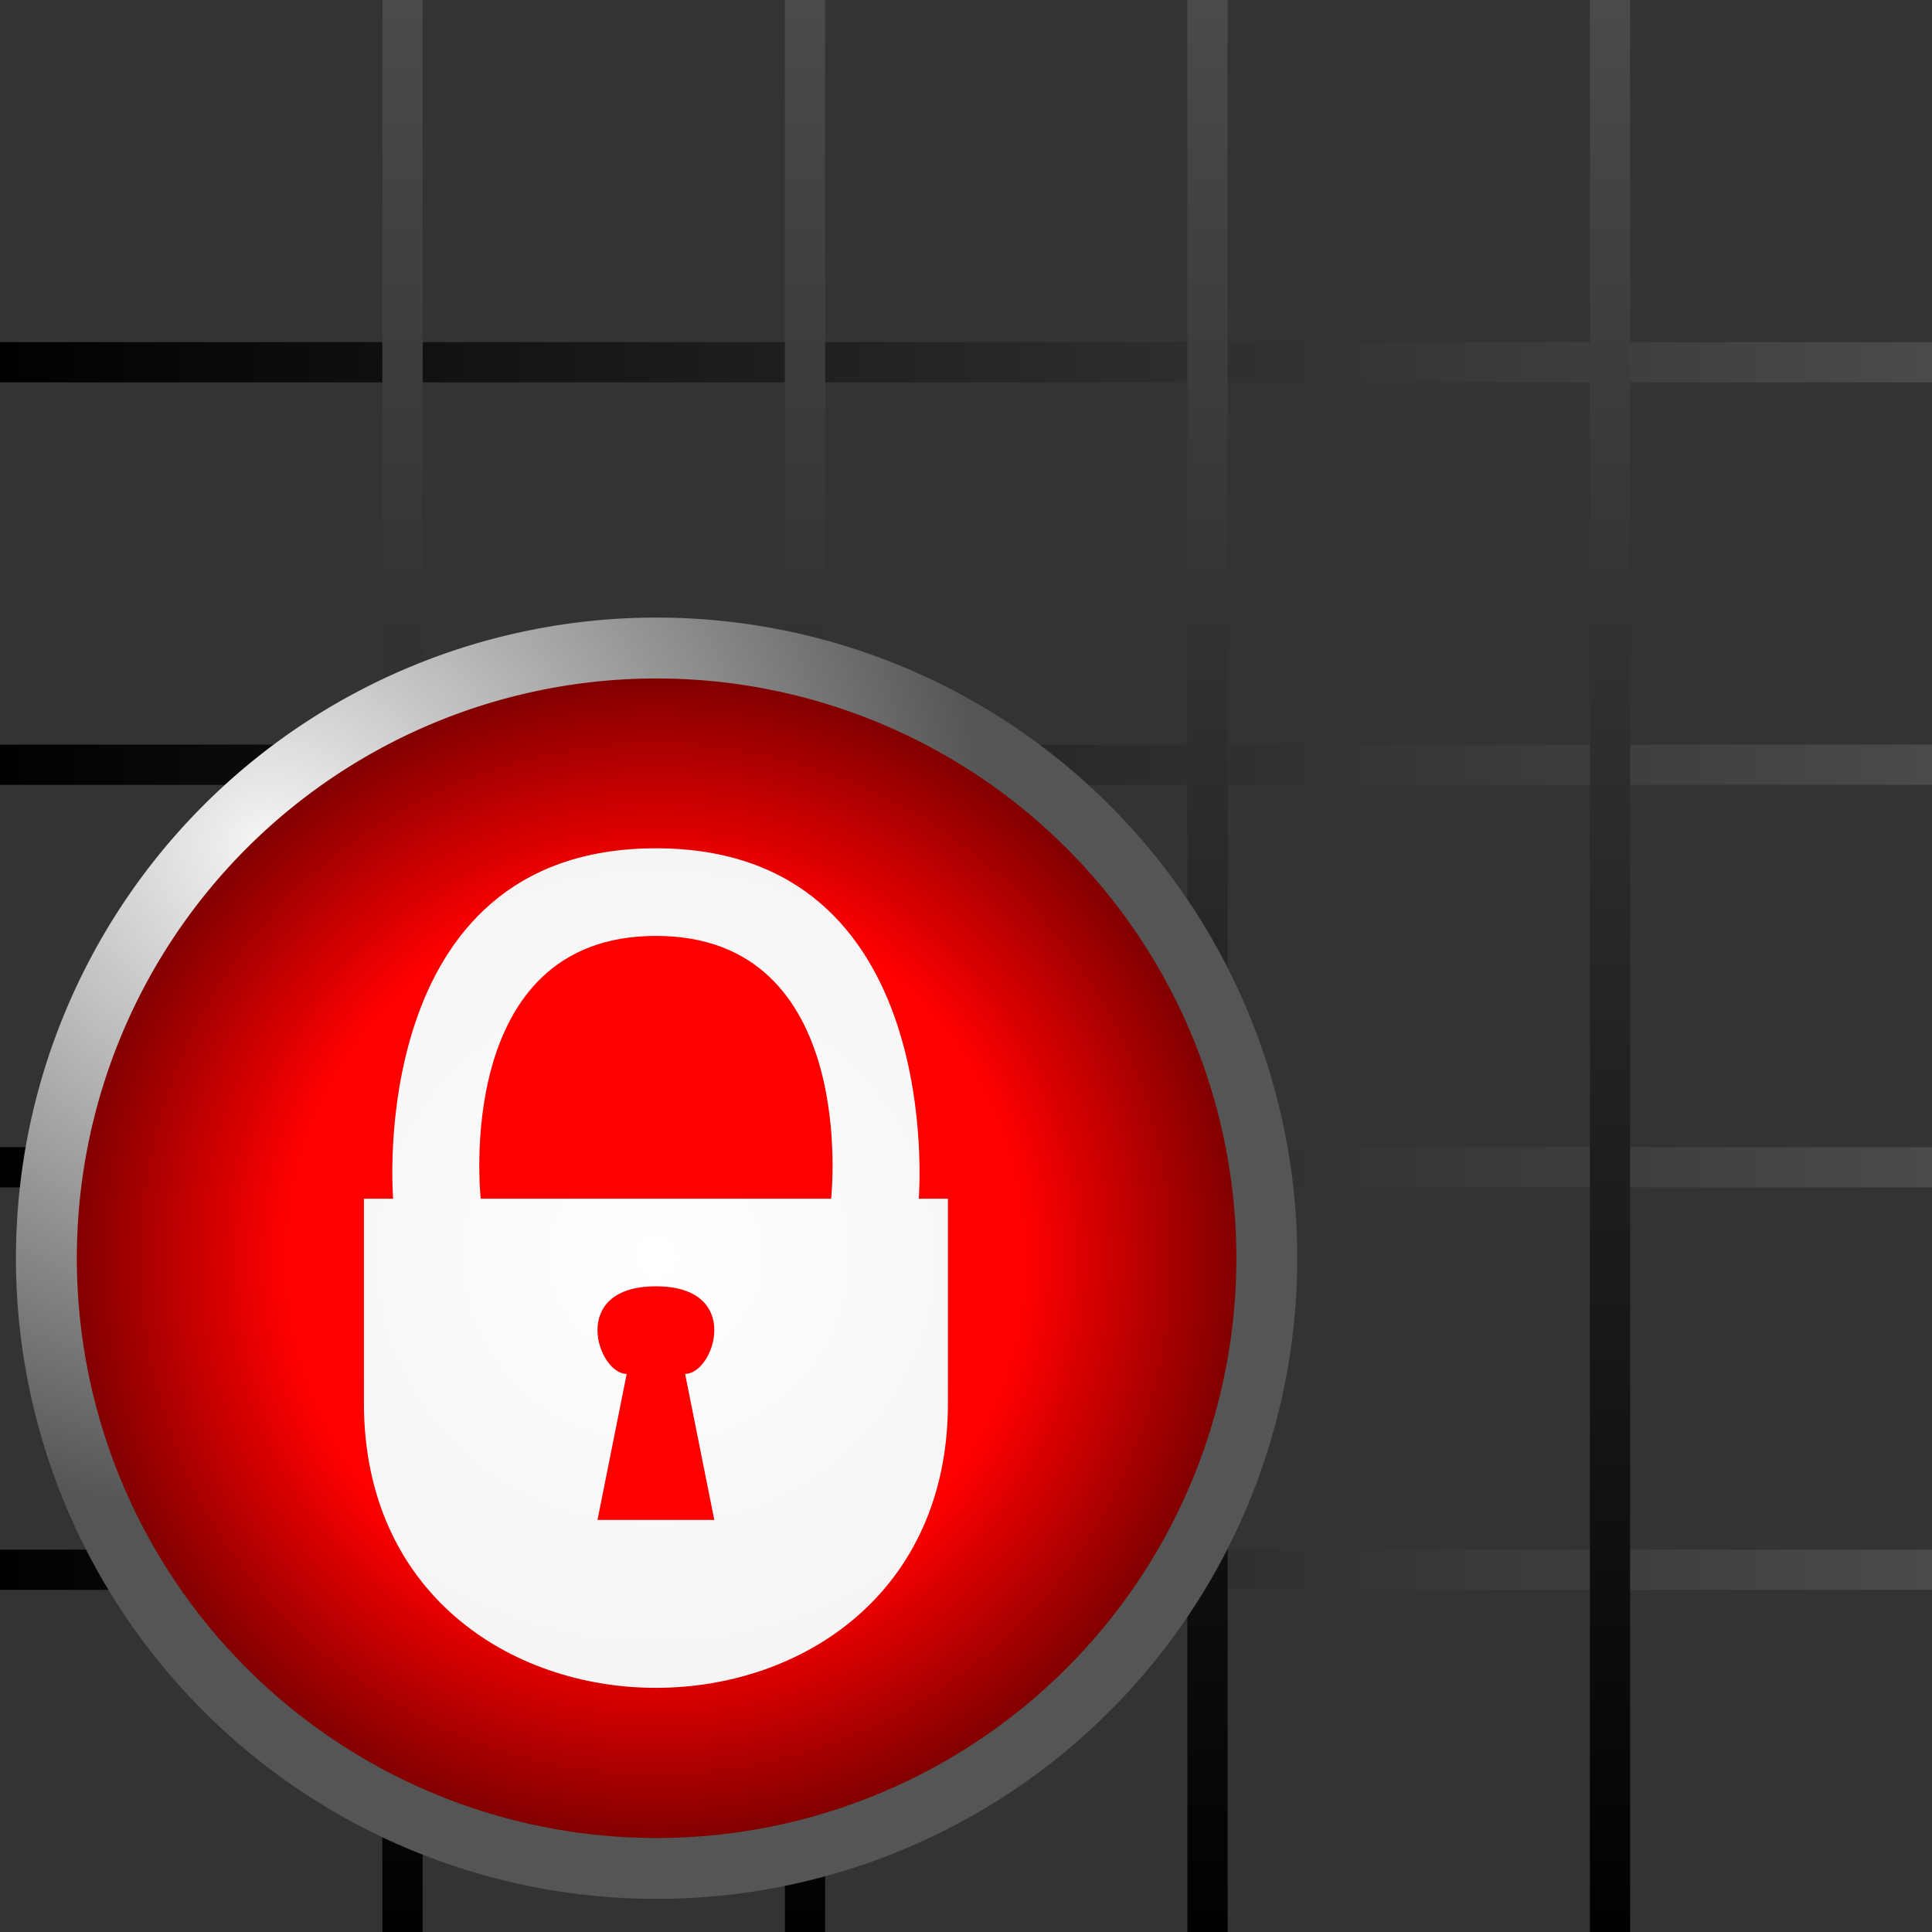 <?xml version="1.0" encoding="UTF-8" standalone="no"?>
<!-- Created with Inkscape (http://www.inkscape.org/) -->

<svg
   xmlns:dc="http://purl.org/dc/elements/1.1/"
   xmlns:cc="http://creativecommons.org/ns#"
   xmlns:rdf="http://www.w3.org/1999/02/22-rdf-syntax-ns#"
   xmlns:svg="http://www.w3.org/2000/svg"
   xmlns="http://www.w3.org/2000/svg"
   xmlns:xlink="http://www.w3.org/1999/xlink"
   xmlns:sodipodi="http://sodipodi.sourceforge.net/DTD/sodipodi-0.dtd"
   xmlns:inkscape="http://www.inkscape.org/namespaces/inkscape"
   width="48"
   height="48"
   id="svg6430"
   version="1.1"
   inkscape:version="0.91 r13725"
   sodipodi:docname="lock.svg">
  <rect width="100%" height="100%" fill="#333333" stroke="none"/>
  <defs
     id="defs6432">
    <linearGradient
       id="linearGradient4248">
      <stop
         id="stop4250"
         offset="0"
         style="stop-color:#000000;stop-opacity:1;" />
      <stop
         id="stop4253"
         offset="1"
         style="stop-color:#000000;stop-opacity:1" />
    </linearGradient>
    <linearGradient
       id="linearGradient4256">
      <stop
         id="stop4258"
         offset="0"
         style="stop-color:#ffffff;stop-opacity:1;" />
      <stop
         id="stop4260"
         offset="1"
         style="stop-color:#f4f4f4;stop-opacity:1" />
    </linearGradient>
    <linearGradient
       id="linearGradient4250">
      <stop
         id="stop4252"
         offset="0"
         style="stop-color:#f6f6f6;stop-opacity:1" />
      <stop
         id="stop4254"
         offset="1"
         style="stop-color:#555555;stop-opacity:1" />
    </linearGradient>
    <linearGradient
       id="linearGradient4242">
      <stop
         id="stop4244"
         offset="0"
         style="stop-color:#ff0000;stop-opacity:1;" />
      <stop
         style="stop-color:#ff0000;stop-opacity:1;"
         offset="0.628"
         id="stop4246" />
      <stop
         id="stop4248"
         offset="1"
         style="stop-color:#7e0000;stop-opacity:1" />
    </linearGradient>
    <linearGradient
       id="linearGradient6362">
      <stop
         style="stop-color:#ffffff;stop-opacity:1;"
         offset="0"
         id="stop6364" />
      <stop
         style="stop-color:#c2c2c2;stop-opacity:1;"
         offset="1"
         id="stop6366" />
    </linearGradient>
    <linearGradient
       id="linearGradient3844">
      <stop
         id="stop3846"
         offset="0"
         style="stop-color:#ffffff;stop-opacity:0.885;" />
      <stop
         id="stop3848"
         offset="1"
         style="stop-color:#ffffff;stop-opacity:0.438;" />
    </linearGradient>
    <linearGradient
       id="linearGradient5465">
      <stop
         style="stop-color:#ffffff;stop-opacity:0.954;"
         offset="0"
         id="stop5467" />
      <stop
         style="stop-color:#ffffff;stop-opacity:0.531;"
         offset="1"
         id="stop5469" />
    </linearGradient>
    <linearGradient
       id="linearGradient3794">
      <stop
         style="stop-color:#fdfdfd;stop-opacity:1;"
         offset="0"
         id="stop3796" />
      <stop
         style="stop-color:#606060;stop-opacity:1;"
         offset="1"
         id="stop3798" />
    </linearGradient>
    <linearGradient
       id="linearGradient3783">
      <stop
         style="stop-color:#000000;stop-opacity:1;"
         offset="0"
         id="stop3785" />
      <stop
         style="stop-color:#000000;stop-opacity:0;"
         offset="1"
         id="stop3787" />
    </linearGradient>
    <linearGradient
       id="linearGradient3770">
      <stop
         style="stop-color:#000000;stop-opacity:1;"
         offset="0"
         id="stop3773" />
      <stop
         style="stop-color:#ffffff;stop-opacity:1;"
         offset="1"
         id="stop3775" />
    </linearGradient>
    <linearGradient
       id="linearGradient3761">
      <stop
         style="stop-color:#0000ff;stop-opacity:1;"
         offset="0"
         id="stop3763" />
      <stop
         id="stop3801"
         offset="0.808"
         style="stop-color:#0000ff;stop-opacity:1;" />
      <stop
         style="stop-color:#00002f;stop-opacity:1;"
         offset="1"
         id="stop3765" />
    </linearGradient>
    <linearGradient
       id="linearGradient3768">
      <stop
         style="stop-color:#ffffff;stop-opacity:1;"
         offset="0"
         id="stop3770" />
      <stop
         style="stop-color:#ffffff;stop-opacity:0.431;"
         offset="1"
         id="stop3772" />
    </linearGradient>
    <radialGradient
       inkscape:collect="always"
       xlink:href="#linearGradient3768"
       id="radialGradient3774"
       cx="23"
       cy="26"
       fx="23"
       fy="26"
       r="24"
       gradientUnits="userSpaceOnUse"
       gradientTransform="matrix(0.833,0,0,0.833,0.833,1.333)" />
    <radialGradient
       inkscape:collect="always"
       xlink:href="#linearGradient3761"
       id="radialGradient3799"
       cx="-42.5"
       cy="40.5"
       fx="-42.5"
       fy="40.5"
       r="23"
       gradientUnits="userSpaceOnUse"
       gradientTransform="matrix(1.317,0,0,1.317,79.958,-29.325)" />
    <radialGradient
       inkscape:collect="always"
       xlink:href="#linearGradient3761-3"
       id="radialGradient3799-1"
       cx="-42.5"
       cy="40.5"
       fx="-42.5"
       fy="40.5"
       r="23"
       gradientUnits="userSpaceOnUse"
       gradientTransform="matrix(1.317,0,0,1.317,79.958,-29.325)" />
    <linearGradient
       id="linearGradient3761-3">
      <stop
         style="stop-color:#ff0000;stop-opacity:1;"
         offset="0"
         id="stop3763-7" />
      <stop
         id="stop3801-7"
         offset="0.808"
         style="stop-color:#ff0000;stop-opacity:1;" />
      <stop
         style="stop-color:#2f0000;stop-opacity:1;"
         offset="1"
         id="stop3765-7" />
    </linearGradient>
    <clipPath
       clipPathUnits="userSpaceOnUse"
       id="clipPath3932">
      <path
         sodipodi:type="arc"
         style="fill:#000000;fill-opacity:1;stroke:none"
         id="path3934"
         sodipodi:cx="23.925516"
         sodipodi:cy="23.588192"
         sodipodi:rx="27.037779"
         sodipodi:ry="26.940521"
         d="m 50.963,23.588 a 27.038,26.941 0 1 1 -54.076,0 27.038,26.941 0 1 1 54.076,0 z"
         transform="translate(0,1004.362)" />
    </clipPath>
    <radialGradient
       inkscape:collect="always"
       xlink:href="#linearGradient3761-33"
       id="radialGradient3799-5"
       cx="-42.5"
       cy="40.5"
       fx="-42.5"
       fy="40.5"
       r="23"
       gradientUnits="userSpaceOnUse"
       gradientTransform="matrix(1.317,0,0,1.317,79.958,-29.325)" />
    <linearGradient
       id="linearGradient3761-33">
      <stop
         style="stop-color:#ff0000;stop-opacity:1;"
         offset="0"
         id="stop3763-5" />
      <stop
         id="stop3801-2"
         offset="0.808"
         style="stop-color:#ff0000;stop-opacity:1;" />
      <stop
         style="stop-color:#2f0000;stop-opacity:1;"
         offset="1"
         id="stop3765-9" />
    </linearGradient>
    <clipPath
       clipPathUnits="userSpaceOnUse"
       id="clipPath4027">
      <path
         sodipodi:type="arc"
         style="opacity:0.564;fill:#ffffff;fill-opacity:1;stroke:none"
         id="path4029"
         sodipodi:cx="30.830849"
         sodipodi:cy="12.695274"
         sodipodi:rx="18.576315"
         sodipodi:ry="12.546308"
         d="m 49.407,12.695 a 18.576,12.546 0 1 1 -37.153,0 18.576,12.546 0 1 1 37.153,0 z"
         transform="matrix(1.327,0,0,1.426,-16.648,997.88)" />
    </clipPath>
    <radialGradient
       inkscape:collect="always"
       xlink:href="#linearGradient5465"
       id="radialGradient5471"
       cx="10.421"
       cy="1012.471"
       fx="10.421"
       fy="1012.471"
       r="24.647"
       gradientTransform="matrix(0.55,0,0,0.382,6.712,626.578)"
       gradientUnits="userSpaceOnUse" />
    <radialGradient
       inkscape:collect="always"
       xlink:href="#linearGradient3794"
       id="radialGradient5473"
       cx="69.237"
       cy="2.223"
       fx="69.237"
       fy="2.223"
       r="25.271"
       gradientUnits="userSpaceOnUse"
       gradientTransform="matrix(1.12,-0.015,0.014,1.051,-5.877,3.065)" />
    <radialGradient
       inkscape:collect="always"
       xlink:href="#linearGradient3761"
       id="radialGradient5475"
       gradientUnits="userSpaceOnUse"
       gradientTransform="matrix(0.984,0,0,0.984,65.821,988.509)"
       cx="-42.5"
       cy="40.5"
       fx="-42.5"
       fy="40.5"
       r="23" />
    <radialGradient
       inkscape:collect="always"
       xlink:href="#linearGradient3761"
       id="radialGradient5521"
       gradientUnits="userSpaceOnUse"
       gradientTransform="matrix(0.984,0,0,0.984,65.821,988.509)"
       cx="-42.5"
       cy="40.5"
       fx="-42.5"
       fy="40.5"
       r="23" />
    <radialGradient
       inkscape:collect="always"
       xlink:href="#linearGradient5465"
       id="radialGradient5523"
       gradientUnits="userSpaceOnUse"
       gradientTransform="matrix(0.55,0,0,0.382,6.712,626.578)"
       cx="10.421"
       cy="1012.471"
       fx="10.421"
       fy="1012.471"
       r="24.647" />
    <radialGradient
       inkscape:collect="always"
       xlink:href="#linearGradient3794"
       id="radialGradient5525"
       gradientUnits="userSpaceOnUse"
       gradientTransform="matrix(1.12,-0.015,0.014,1.051,-5.877,3.065)"
       cx="69.237"
       cy="2.223"
       fx="69.237"
       fy="2.223"
       r="25.271" />
    <radialGradient
       inkscape:collect="always"
       xlink:href="#linearGradient3761"
       id="radialGradient5530"
       gradientUnits="userSpaceOnUse"
       gradientTransform="matrix(0.984,0,0,0.984,65.821,988.509)"
       cx="-42.5"
       cy="40.5"
       fx="-42.5"
       fy="40.5"
       r="23" />
    <radialGradient
       inkscape:collect="always"
       xlink:href="#linearGradient3761-6"
       id="radialGradient5530-9"
       gradientUnits="userSpaceOnUse"
       gradientTransform="matrix(0.984,0,0,0.984,65.821,988.509)"
       cx="-42.5"
       cy="40.5"
       fx="-42.5"
       fy="40.5"
       r="23" />
    <linearGradient
       id="linearGradient3761-6">
      <stop
         style="stop-color:#ff0000;stop-opacity:1;"
         offset="0"
         id="stop3763-73" />
      <stop
         id="stop3801-28"
         offset="0.808"
         style="stop-color:#ff0000;stop-opacity:1;" />
      <stop
         style="stop-color:#2f0000;stop-opacity:1;"
         offset="1"
         id="stop3765-75" />
    </linearGradient>
    <radialGradient
       r="23"
       fy="25.009"
       fx="-50.57"
       cy="25.009"
       cx="-50.57"
       gradientTransform="matrix(0.261,-3.7526812e-7,5.0506052e-7,0.351,29.192,1005.575)"
       gradientUnits="userSpaceOnUse"
       id="radialGradient3051"
       xlink:href="#linearGradient3844"
       inkscape:collect="always" />
    <clipPath
       clipPathUnits="userSpaceOnUse"
       id="clipPath3072">
      <path
         sodipodi:type="arc"
         style="fill:#ffffff;fill-opacity:1;stroke:none"
         id="path3074"
         sodipodi:cx="27.621328"
         sodipodi:cy="16.974636"
         sodipodi:rx="14.783246"
         sodipodi:ry="10.601144"
         d="m 42.405,16.975 a 14.783,10.601 0 1 1 -29.566,0 14.783,10.601 0 1 1 29.566,0 z"
         transform="matrix(1.105,0,0,0.963,-6.214,1000.122)" />
    </clipPath>
    <radialGradient
       inkscape:collect="always"
       xlink:href="#linearGradient3768"
       id="radialGradient3830"
       cx="20.607"
       cy="12.589"
       fx="20.607"
       fy="12.589"
       r="18.104"
       gradientTransform="matrix(0.444,0,0,0.435,11.447,8.507)"
       gradientUnits="userSpaceOnUse" />
    <linearGradient
       inkscape:collect="always"
       xlink:href="#linearGradient6026"
       id="linearGradient6040"
       x1="-0.5"
       y1="1028.362"
       x2="48.5"
       y2="1028.362"
       gradientUnits="userSpaceOnUse" />
    <linearGradient
       id="linearGradient6026">
      <stop
         style="stop-color:#000000;stop-opacity:1;"
         offset="0"
         id="stop6028" />
      <stop
         style="stop-color:#4b4b4b;stop-opacity:1;"
         offset="1"
         id="stop6030" />
    </linearGradient>
    <linearGradient
       inkscape:collect="always"
       xlink:href="#linearGradient6026"
       id="linearGradient6066"
       x1="-0.5"
       y1="1028.362"
       x2="48.5"
       y2="1028.362"
       gradientUnits="userSpaceOnUse" />
    <linearGradient
       inkscape:collect="always"
       xlink:href="#linearGradient6026"
       id="linearGradient6074"
       x1="-0.5"
       y1="1028.362"
       x2="48.5"
       y2="1028.362"
       gradientUnits="userSpaceOnUse" />
    <linearGradient
       inkscape:collect="always"
       xlink:href="#linearGradient6026"
       id="linearGradient6082"
       x1="-0.5"
       y1="1028.362"
       x2="48.5"
       y2="1028.362"
       gradientUnits="userSpaceOnUse" />
    <linearGradient
       inkscape:collect="always"
       xlink:href="#linearGradient6026"
       id="linearGradient6090"
       x1="-0.5"
       y1="1028.362"
       x2="48.5"
       y2="1028.362"
       gradientUnits="userSpaceOnUse" />
    <linearGradient
       inkscape:collect="always"
       xlink:href="#linearGradient6026"
       id="linearGradient6098"
       x1="-0.5"
       y1="1028.362"
       x2="48.5"
       y2="1028.362"
       gradientUnits="userSpaceOnUse" />
    <linearGradient
       inkscape:collect="always"
       xlink:href="#linearGradient6026"
       id="linearGradient6106"
       x1="-0.5"
       y1="1028.362"
       x2="48.5"
       y2="1028.362"
       gradientUnits="userSpaceOnUse" />
    <linearGradient
       inkscape:collect="always"
       xlink:href="#linearGradient6026"
       id="linearGradient6114"
       x1="-0.5"
       y1="1028.362"
       x2="48.5"
       y2="1028.362"
       gradientUnits="userSpaceOnUse" />
    <linearGradient
       inkscape:collect="always"
       xlink:href="#linearGradient6026"
       id="linearGradient6122"
       x1="-0.5"
       y1="1028.362"
       x2="48.5"
       y2="1028.362"
       gradientUnits="userSpaceOnUse" />
    <linearGradient
       inkscape:collect="always"
       xlink:href="#linearGradient6026"
       id="linearGradient6130"
       x1="-0.5"
       y1="1028.362"
       x2="48.5"
       y2="1028.362"
       gradientUnits="userSpaceOnUse" />
    <linearGradient
       inkscape:collect="always"
       xlink:href="#linearGradient6026"
       id="linearGradient6138"
       x1="-0.5"
       y1="1028.362"
       x2="48.5"
       y2="1028.362"
       gradientUnits="userSpaceOnUse" />
    <linearGradient
       y2="1028.362"
       x2="48.5"
       y1="1028.362"
       x1="-0.5"
       gradientUnits="userSpaceOnUse"
       id="linearGradient6157"
       xlink:href="#linearGradient6026"
       inkscape:collect="always" />
    <linearGradient
       y2="1028.362"
       x2="48.5"
       y1="1028.362"
       x1="-0.5"
       gradientUnits="userSpaceOnUse"
       id="linearGradient6159"
       xlink:href="#linearGradient6026"
       inkscape:collect="always" />
    <linearGradient
       y2="1028.362"
       x2="48.5"
       y1="1028.362"
       x1="-0.5"
       gradientUnits="userSpaceOnUse"
       id="linearGradient6161"
       xlink:href="#linearGradient6026"
       inkscape:collect="always" />
    <linearGradient
       y2="1028.362"
       x2="48.5"
       y1="1028.362"
       x1="-0.5"
       gradientUnits="userSpaceOnUse"
       id="linearGradient6163"
       xlink:href="#linearGradient6026"
       inkscape:collect="always" />
    <linearGradient
       y2="1028.362"
       x2="48.5"
       y1="1028.362"
       x1="-0.5"
       gradientUnits="userSpaceOnUse"
       id="linearGradient6165"
       xlink:href="#linearGradient6026"
       inkscape:collect="always" />
    <linearGradient
       y2="1028.362"
       x2="48.5"
       y1="1028.362"
       x1="-0.5"
       gradientUnits="userSpaceOnUse"
       id="linearGradient6167"
       xlink:href="#linearGradient6026"
       inkscape:collect="always" />
    <linearGradient
       y2="1028.362"
       x2="48.5"
       y1="1028.362"
       x1="-0.5"
       gradientUnits="userSpaceOnUse"
       id="linearGradient6169"
       xlink:href="#linearGradient6026"
       inkscape:collect="always" />
    <linearGradient
       y2="1028.362"
       x2="48.5"
       y1="1028.362"
       x1="-0.5"
       gradientUnits="userSpaceOnUse"
       id="linearGradient6171"
       xlink:href="#linearGradient6026"
       inkscape:collect="always" />
    <linearGradient
       y2="1028.362"
       x2="48.5"
       y1="1028.362"
       x1="-0.5"
       gradientUnits="userSpaceOnUse"
       id="linearGradient6173"
       xlink:href="#linearGradient6026"
       inkscape:collect="always" />
    <linearGradient
       y2="1028.362"
       x2="48.5"
       y1="1028.362"
       x1="-0.5"
       gradientUnits="userSpaceOnUse"
       id="linearGradient6175"
       xlink:href="#linearGradient6026"
       inkscape:collect="always" />
    <linearGradient
       y2="1028.362"
       x2="48.5"
       y1="1028.362"
       x1="-0.5"
       gradientUnits="userSpaceOnUse"
       id="linearGradient6177"
       xlink:href="#linearGradient4248"
       inkscape:collect="always" />
    <radialGradient
       inkscape:collect="always"
       xlink:href="#linearGradient3761"
       id="radialGradient6316"
       gradientUnits="userSpaceOnUse"
       gradientTransform="matrix(0.984,0,0,0.984,65.68,988.509)"
       cx="-42.5"
       cy="40.5"
       fx="-42.5"
       fy="40.5"
       r="23" />
    <radialGradient
       inkscape:collect="always"
       xlink:href="#linearGradient3761-6"
       id="radialGradient6344"
       cx="42.484"
       cy="40.424"
       fx="42.484"
       fy="40.424"
       r="18.484"
       gradientTransform="matrix(1,0,0,0.943,0,2.319)"
       gradientUnits="userSpaceOnUse" />
    <radialGradient
       inkscape:collect="always"
       xlink:href="#linearGradient6362"
       id="radialGradient6368"
       cx="24"
       cy="1028.737"
       fx="24"
       fy="1028.737"
       r="10"
       gradientTransform="matrix(1.6,-1.8705201e-6,1.7963077e-6,1.537,-14.412,-552.939)"
       gradientUnits="userSpaceOnUse" />
    <radialGradient
       inkscape:collect="always"
       xlink:href="#linearGradient6362"
       id="radialGradient6376"
       gradientUnits="userSpaceOnUse"
       gradientTransform="matrix(1.751,-2.0468578e-6,1.9656493e-6,1.682,-18.034,-702.046)"
       cx="24"
       cy="1028.737"
       fx="24"
       fy="1028.737"
       r="10" />
    <radialGradient
       inkscape:collect="always"
       xlink:href="#linearGradient4242"
       id="radialGradient6400"
       gradientUnits="userSpaceOnUse"
       gradientTransform="matrix(1,0,0,0.943,0,2.319)"
       cx="42.484"
       cy="40.424"
       fx="42.484"
       fy="40.424"
       r="18.484" />
    <radialGradient
       inkscape:collect="always"
       xlink:href="#linearGradient4256"
       id="radialGradient6402"
       gradientUnits="userSpaceOnUse"
       gradientTransform="matrix(1.751,-2.0468578e-6,1.9656493e-6,1.682,-18.034,-702.046)"
       cx="24"
       cy="1028.737"
       fx="24"
       fy="1028.737"
       r="10" />
    <radialGradient
       inkscape:collect="always"
       xlink:href="#linearGradient4250"
       id="radialGradient6406"
       gradientUnits="userSpaceOnUse"
       gradientTransform="matrix(1.12,-0.015,0.014,1.051,-5.877,3.065)"
       cx="69.237"
       cy="2.223"
       fx="69.237"
       fy="2.223"
       r="25.271" />
  </defs>
  <sodipodi:namedview
     id="base"
     pagecolor="#ffffff"
     bordercolor="#666666"
     borderopacity="1.0"
     inkscape:pageopacity="0.0"
     inkscape:pageshadow="2"
     inkscape:zoom="11.409356"
     inkscape:cx="-11.042458"
     inkscape:cy="24.628414"
     inkscape:document-units="px"
     inkscape:current-layer="layer1"
     showgrid="false"
     inkscape:window-width="1920"
     inkscape:window-height="986"
     inkscape:window-x="0"
     inkscape:window-y="27"
     inkscape:window-maximized="1"
     inkscape:snap-global="true">
    <inkscape:grid
       empspacing="5"
       visible="true"
       enabled="true"
       snapvisiblegridlinesonly="true"
       type="xygrid"
       id="grid6438" />
  </sodipodi:namedview>
  <g
     inkscape:label="Layer 1"
     inkscape:groupmode="layer"
     id="layer1"
     transform="translate(0,-1004.362)">
    <g
       id="g6014"
       style="fill:none;stroke:url(#linearGradient6177)">
      <g
         id="g5978"
         style="fill:none;stroke:url(#linearGradient6165)">
        <path
           style="fill:none;stroke:url(#linearGradient6157);stroke-width:1px;stroke-linecap:round;stroke-linejoin:miter;stroke-opacity:1"
           d="m 0,1013.362 48,0"
           id="path5176"
           inkscape:connector-curvature="0" />
        <path
           style="fill:none;stroke:url(#linearGradient6159);stroke-width:1px;stroke-linecap:round;stroke-linejoin:miter;stroke-opacity:1"
           d="m 0,1023.362 48,0"
           id="path5176-0"
           inkscape:connector-curvature="0" />
        <path
           style="fill:none;stroke:url(#linearGradient6161);stroke-width:1px;stroke-linecap:round;stroke-linejoin:miter;stroke-opacity:1"
           d="m 0,1033.362 48,0"
           id="path5176-9"
           inkscape:connector-curvature="0" />
        <path
           style="fill:none;stroke:url(#linearGradient6163);stroke-width:1px;stroke-linecap:round;stroke-linejoin:miter;stroke-opacity:1"
           d="m 0,1043.362 48,0"
           id="path5176-3"
           inkscape:connector-curvature="0" />
      </g>
      <g
         id="g5978-5"
         transform="matrix(0,-1,1,0,-1003.362,1052.362)"
         style="fill:none;stroke:url(#linearGradient6175)">
        <path
           style="fill:none;stroke:url(#linearGradient6167);stroke-width:1px;stroke-linecap:round;stroke-linejoin:miter;stroke-opacity:1"
           d="m 0,1013.362 48,0"
           id="path5176-35"
           inkscape:connector-curvature="0" />
        <path
           style="fill:none;stroke:url(#linearGradient6169);stroke-width:1px;stroke-linecap:round;stroke-linejoin:miter;stroke-opacity:1"
           d="m 0,1023.362 48,0"
           id="path5176-0-2"
           inkscape:connector-curvature="0" />
        <path
           style="fill:none;stroke:url(#linearGradient6171);stroke-width:1px;stroke-linecap:round;stroke-linejoin:miter;stroke-opacity:1"
           d="m 0,1033.362 48,0"
           id="path5176-9-2"
           inkscape:connector-curvature="0" />
        <path
           style="fill:none;stroke:url(#linearGradient6173);stroke-width:1px;stroke-linecap:round;stroke-linejoin:miter;stroke-opacity:1"
           d="m 0,1043.362 48,0"
           id="path5176-3-0"
           inkscape:connector-curvature="0" />
      </g>
    </g>
    <g
       id="g6378"
       transform="matrix(0.663,0,0,0.663,0.384,353.814)">
      <path
         transform="matrix(1.19,0,0,1.263,-26.565,977.321)"
         d="M 60.968,40.424 A 18.484,17.424 0 0 1 42.484,57.847 18.484,17.424 0 0 1 24,40.424 18.484,17.424 0 0 1 42.484,23 18.484,17.424 0 0 1 60.968,40.424 Z"
         sodipodi:ry="17.423559"
         sodipodi:rx="18.484159"
         sodipodi:cy="40.423557"
         sodipodi:cx="42.484158"
         id="path6318"
         style="fill:url(#radialGradient6400);fill-opacity:1;stroke:none"
         sodipodi:type="arc" />
      <path
         inkscape:connector-curvature="0"
         id="path6346"
         d="m 24,1013.007 c -10.943,0 -9.848,13.131 -9.848,13.131 l -1.094,0 0,7.66 c 0,14.226 21.885,14.226 21.885,0 l 0,-7.66 -1.094,0 c 0,0 1.094,-13.131 -9.848,-13.131 z m 0,3.283 c 7.66,0 6.566,9.848 6.566,9.848 l -13.131,0 c 0,0 -1.094,-9.848 6.566,-9.848 z m 0,13.131 c 3.283,0 2.189,3.283 1.094,3.283 l 1.094,5.471 -4.377,0 1.094,-5.471 c -1.094,0 -2.189,-3.283 1.094,-3.283 z"
         style="fill:url(#radialGradient6402);fill-opacity:1;stroke:none" />
      <path
         transform="matrix(0.95,0,0,0.95,-58.686,1008.771)"
         d="M 111.135,20.629 A 24.07,24.07 0 0 1 87.065,44.699 24.07,24.07 0 0 1 62.995,20.629 24.07,24.07 0 0 1 87.065,-3.441 24.07,24.07 0 0 1 111.135,20.629 Z"
         sodipodi:ry="24.070175"
         sodipodi:rx="24.070175"
         sodipodi:cy="20.628773"
         sodipodi:cx="87.065262"
         id="path3790"
         style="fill:none;stroke:url(#radialGradient6406);stroke-width:2.402;stroke-linecap:round;stroke-linejoin:round;stroke-miterlimit:4;stroke-opacity:1;stroke-dasharray:none"
         sodipodi:type="arc" />
    </g>
  </g>
</svg>
